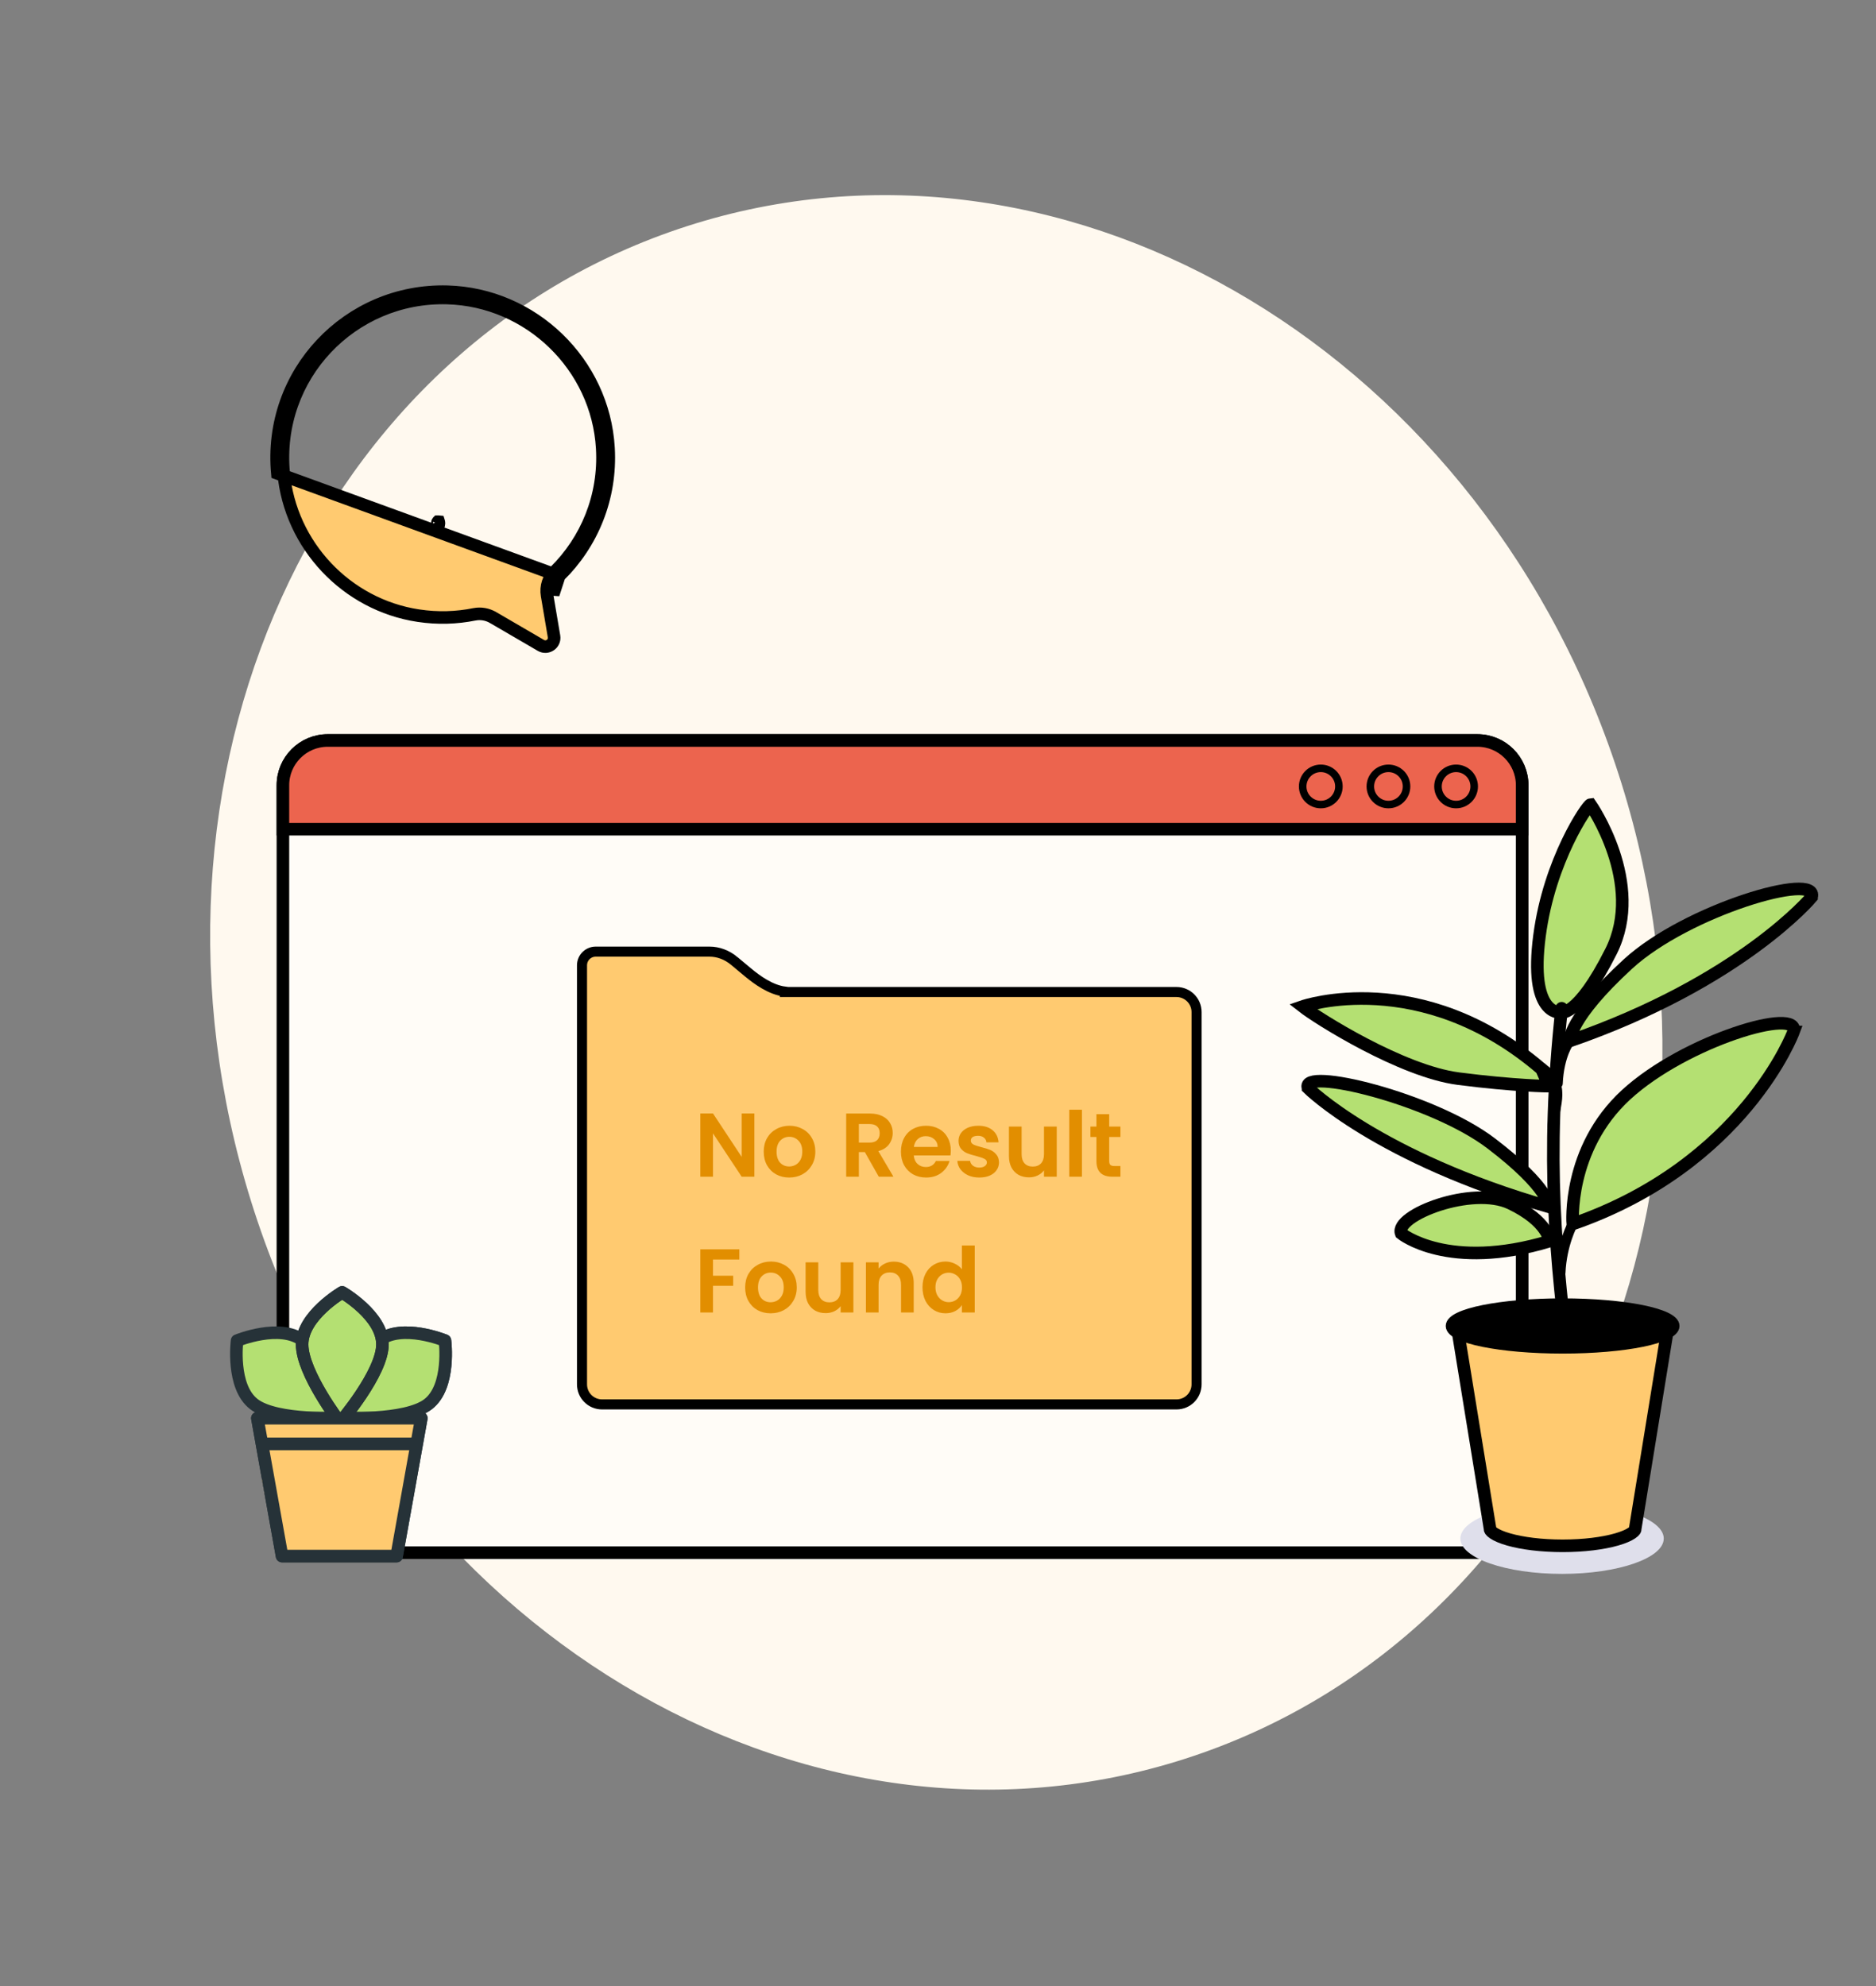 <svg width="373" height="395" viewBox="0 0 373 395" fill="none" xmlns="http://www.w3.org/2000/svg">
<rect x="0" y="0" width="373" height="395" fill="#808080" stroke="none"/>
<path d="M237.375 349.171C311.906 324.031 349.396 235.676 321.112 151.825C292.828 67.974 209.48 20.38 134.949 45.52C60.419 70.661 22.929 159.015 51.213 242.866C79.497 326.717 162.845 374.311 237.375 349.171Z" fill="#FFF9EF"/>
<path d="M65.16 147.25H293.74C298.661 147.25 302.65 151.239 302.65 156.16V299.85C302.65 304.771 298.661 308.76 293.74 308.76H65.16C60.239 308.76 56.25 304.771 56.25 299.85V156.16C56.25 151.239 60.239 147.25 65.16 147.25Z" fill="#FFFCF7" stroke="black" stroke-width="2.5"/>
<path d="M65.16 147.25H293.74C298.66 147.25 302.65 151.24 302.65 156.16V164.89H56.25V156.16C56.25 151.24 60.24 147.25 65.16 147.25Z" fill="#EC644E" stroke="black" stroke-width="2.5"/>
<path d="M262.61 159.99C264.598 159.99 266.21 158.378 266.21 156.39C266.21 154.402 264.598 152.79 262.61 152.79C260.622 152.79 259.01 154.402 259.01 156.39C259.01 158.378 260.622 159.99 262.61 159.99Z" stroke="black" stroke-width="1.5" stroke-linejoin="round"/>
<path d="M276.06 159.99C278.048 159.99 279.66 158.378 279.66 156.39C279.66 154.402 278.048 152.79 276.06 152.79C274.072 152.79 272.46 154.402 272.46 156.39C272.46 158.378 274.072 159.99 276.06 159.99Z" stroke="black" stroke-width="1.5" stroke-linejoin="round"/>
<path d="M289.51 159.99C291.498 159.99 293.11 158.378 293.11 156.39C293.11 154.402 291.498 152.79 289.51 152.79C287.522 152.79 285.91 154.402 285.91 156.39C285.91 158.378 287.522 159.99 289.51 159.99Z" stroke="black" stroke-width="1.5" stroke-linejoin="round"/>
<path d="M148.659 193.318L148.661 193.319C150.607 194.935 153.211 196.819 156.06 197.194V197.27H157.06H233.92C236.127 197.27 237.91 199.052 237.91 201.26V275.29C237.91 277.498 236.127 279.28 233.92 279.28H119.71C117.502 279.28 115.72 277.498 115.72 275.29V191.96C115.72 190.454 116.94 189.24 118.44 189.24H141.06C142.81 189.24 144.536 189.877 146.009 191.107L146.009 191.108L148.659 193.318Z" fill="#FFCA70" stroke="black" stroke-width="2"/>
<path d="M330.8 305.95C330.8 309.84 321.75 312.98 310.58 312.98C299.41 312.98 290.36 309.83 290.36 305.95C290.36 302.07 299.41 298.91 310.58 298.91C321.75 298.91 330.8 302.06 330.8 305.95Z" fill="#DFDFEB"/>
<path d="M310.13 201.31C310.13 201.31 304.01 201.88 306.1 186.05C308.08 171.01 315.66 160.05 316.24 160C316.24 160 327.14 175.64 320.31 189.21C313.48 202.77 310.14 201.31 310.14 201.31H310.13Z" fill="#B4E072" stroke="black" stroke-width="2.5"/>
<path d="M360.18 178.42C360.18 178.42 346.17 195.21 312.08 207.03C312.08 207.03 311.87 202.55 323.66 191.72C335.45 180.89 361.81 173.27 360.18 178.41V178.42Z" fill="#B4E072" stroke="black" stroke-width="2.5"/>
<path d="M312.08 207.03C312.08 207.03 309.98 209.7 309.72 215.45" stroke="black" stroke-width="2" stroke-miterlimit="10" stroke-linecap="round"/>
<path d="M260.072 216.364C260.072 216.364 274.032 230.235 308 240C308 240 308.209 236.299 296.461 227.352C284.713 218.405 258.448 212.11 260.072 216.356V216.364Z" fill="#B4E072" stroke="black" stroke-width="2.5"/>
<path d="M278.59 245.28C278.59 245.28 287.91 252.9 308.12 246.8C308.12 246.8 307.86 242.9 300.3 239.29C292.74 235.68 277.24 241.69 278.59 245.28Z" fill="#B4E072" stroke="black" stroke-width="2.5"/>
<path d="M356.58 205.23C356.58 205.23 346.79 231.57 312.7 243.4C312.7 243.4 311.53 228.53 323.31 217.7C335.1 206.87 358.2 200.09 356.57 205.23H356.58Z" fill="#B4E072" stroke="black" stroke-width="2.5"/>
<path d="M312.7 243.4C312.7 243.4 310.52 247.35 310.26 253.09" stroke="black" stroke-width="2" stroke-miterlimit="10" stroke-linecap="round"/>
<path d="M308 216C308 216 301.29 215.95 290 214.5C278.7 213.05 262 202.5 259 200.15C259 200.15 282.5 192 306.5 212.59L308 216Z" fill="#B4E072" stroke="black" stroke-width="2.5"/>
<path d="M312.16 273.35C309.36 249.97 307.22 230.87 310.5 200.5" stroke="black" stroke-width="2.5" stroke-miterlimit="10" stroke-linecap="round"/>
<path d="M306 212C311.81 215.5 309.01 219.47 308.64 224.61" stroke="black" stroke-width="2" stroke-miterlimit="10" stroke-linecap="round"/>
<path d="M296.27 304.16V304.059L296.254 303.959L289.91 264.93H331.471L325.127 303.959L325.11 304.059V304.16C325.11 304.165 325.11 304.177 325.101 304.201C325.092 304.228 325.071 304.274 325.025 304.338C324.928 304.474 324.745 304.658 324.428 304.873C323.788 305.306 322.781 305.745 321.425 306.133C318.729 306.906 314.933 307.4 310.69 307.4C306.448 307.4 302.652 306.906 299.956 306.133C298.6 305.745 297.593 305.306 296.953 304.873C296.636 304.658 296.453 304.474 296.356 304.338C296.31 304.274 296.289 304.228 296.28 304.201C296.271 304.177 296.27 304.165 296.27 304.16Z" fill="#FFCA70" stroke="black" stroke-width="2.5"/>
<path d="M310.69 268.17C322.973 268.17 332.93 266.16 332.93 263.68C332.93 261.2 322.973 259.19 310.69 259.19C298.407 259.19 288.45 261.2 288.45 263.68C288.45 266.16 298.407 268.17 310.69 268.17Z" fill="black" stroke="black" stroke-width="2"/>
<path d="M111.186 114.552C117.696 108.142 121.566 99.052 120.986 89.072C120.006 72.092 105.936 58.472 88.936 58.012C69.236 57.482 53.296 74.192 55.146 94.132L111.186 114.552ZM111.186 114.552C110.226 115.502 109.776 116.852 110.006 118.182L111.186 114.552ZM119.738 89.144L119.738 89.145C120.297 98.749 116.575 107.493 110.309 113.662L110.307 113.664C109.066 114.892 108.474 116.648 108.774 118.392C108.774 118.393 108.774 118.394 108.775 118.395L110.154 126.541C110.402 128.004 108.83 129.092 107.547 128.345L98.036 122.802L98.035 122.802C96.921 122.154 95.604 121.915 94.326 122.166L94.32 122.167C90.779 122.879 87.035 123.014 83.164 122.426L83.163 122.426C68.872 120.263 57.709 108.416 56.391 94.018L56.391 94.017C54.611 74.829 69.945 58.752 88.903 59.262C105.255 59.704 118.796 72.814 119.738 89.144Z" fill="#FFCA70" stroke="black" stroke-width="2.5"/>
<path d="M87.276 104.122C87.276 104.342 87.227 104.44 87.175 104.508C87.16 104.51 87.137 104.512 87.106 104.512H87.001C86.996 104.501 86.99 104.486 86.984 104.466C86.966 104.405 86.946 104.299 86.946 104.132C86.946 103.894 87 103.801 87.037 103.754C87.046 103.745 87.052 103.74 87.053 103.739C87.053 103.739 87.054 103.739 87.054 103.738C87.055 103.738 87.057 103.737 87.061 103.737C87.069 103.735 87.087 103.732 87.116 103.732C87.167 103.732 87.204 103.736 87.23 103.739C87.233 103.748 87.236 103.757 87.239 103.768C87.257 103.835 87.276 103.947 87.276 104.122Z" fill="black" stroke="black" stroke-width="2.5"/>
<path d="M149.988 234H147.468L141.762 225.378V234H139.242V221.418H141.762L147.468 230.058V221.418H149.988V234ZM156.906 234.162C155.946 234.162 155.082 233.952 154.314 233.532C153.546 233.1 152.94 232.494 152.496 231.714C152.064 230.934 151.848 230.034 151.848 229.014C151.848 227.994 152.07 227.094 152.514 226.314C152.97 225.534 153.588 224.934 154.368 224.514C155.148 224.082 156.018 223.866 156.978 223.866C157.938 223.866 158.808 224.082 159.588 224.514C160.368 224.934 160.98 225.534 161.424 226.314C161.88 227.094 162.108 227.994 162.108 229.014C162.108 230.034 161.874 230.934 161.406 231.714C160.95 232.494 160.326 233.1 159.534 233.532C158.754 233.952 157.878 234.162 156.906 234.162ZM156.906 231.966C157.362 231.966 157.788 231.858 158.184 231.642C158.592 231.414 158.916 231.078 159.156 230.634C159.396 230.19 159.516 229.65 159.516 229.014C159.516 228.066 159.264 227.34 158.76 226.836C158.268 226.32 157.662 226.062 156.942 226.062C156.222 226.062 155.616 226.32 155.124 226.836C154.644 227.34 154.404 228.066 154.404 229.014C154.404 229.962 154.638 230.694 155.106 231.21C155.586 231.714 156.186 231.966 156.906 231.966ZM174.726 234L171.954 229.104H170.766V234H168.246V221.436H172.962C173.934 221.436 174.762 221.61 175.446 221.958C176.13 222.294 176.64 222.756 176.976 223.344C177.324 223.92 177.498 224.568 177.498 225.288C177.498 226.116 177.258 226.866 176.778 227.538C176.298 228.198 175.584 228.654 174.636 228.906L177.642 234H174.726ZM170.766 227.214H172.872C173.556 227.214 174.066 227.052 174.402 226.728C174.738 226.392 174.906 225.93 174.906 225.342C174.906 224.766 174.738 224.322 174.402 224.01C174.066 223.686 173.556 223.524 172.872 223.524H170.766V227.214ZM189.047 228.798C189.047 229.158 189.023 229.482 188.975 229.77H181.685C181.745 230.49 181.997 231.054 182.441 231.462C182.885 231.87 183.431 232.074 184.079 232.074C185.015 232.074 185.681 231.672 186.077 230.868H188.795C188.507 231.828 187.955 232.62 187.139 233.244C186.323 233.856 185.321 234.162 184.133 234.162C183.173 234.162 182.309 233.952 181.541 233.532C180.785 233.1 180.191 232.494 179.759 231.714C179.339 230.934 179.129 230.034 179.129 229.014C179.129 227.982 179.339 227.076 179.759 226.296C180.179 225.516 180.767 224.916 181.523 224.496C182.279 224.076 183.149 223.866 184.133 223.866C185.081 223.866 185.927 224.07 186.671 224.478C187.427 224.886 188.009 225.468 188.417 226.224C188.837 226.968 189.047 227.826 189.047 228.798ZM186.437 228.078C186.425 227.43 186.191 226.914 185.735 226.53C185.279 226.134 184.721 225.936 184.061 225.936C183.437 225.936 182.909 226.128 182.477 226.512C182.057 226.884 181.799 227.406 181.703 228.078H186.437ZM194.703 234.162C193.887 234.162 193.155 234.018 192.507 233.73C191.859 233.43 191.343 233.028 190.959 232.524C190.587 232.02 190.383 231.462 190.347 230.85H192.885C192.933 231.234 193.119 231.552 193.443 231.804C193.779 232.056 194.193 232.182 194.685 232.182C195.165 232.182 195.537 232.086 195.801 231.894C196.077 231.702 196.215 231.456 196.215 231.156C196.215 230.832 196.047 230.592 195.711 230.436C195.387 230.268 194.865 230.088 194.145 229.896C193.401 229.716 192.789 229.53 192.309 229.338C191.841 229.146 191.433 228.852 191.085 228.456C190.749 228.06 190.581 227.526 190.581 226.854C190.581 226.302 190.737 225.798 191.049 225.342C191.373 224.886 191.829 224.526 192.417 224.262C193.017 223.998 193.719 223.866 194.523 223.866C195.711 223.866 196.659 224.166 197.367 224.766C198.075 225.354 198.465 226.152 198.537 227.16H196.125C196.089 226.764 195.921 226.452 195.621 226.224C195.333 225.984 194.943 225.864 194.451 225.864C193.995 225.864 193.641 225.948 193.389 226.116C193.149 226.284 193.029 226.518 193.029 226.818C193.029 227.154 193.197 227.412 193.533 227.592C193.869 227.76 194.391 227.934 195.099 228.114C195.819 228.294 196.413 228.48 196.881 228.672C197.349 228.864 197.751 229.164 198.087 229.572C198.435 229.968 198.615 230.496 198.627 231.156C198.627 231.732 198.465 232.248 198.141 232.704C197.829 233.16 197.373 233.52 196.773 233.784C196.185 234.036 195.495 234.162 194.703 234.162ZM210.109 224.028V234H207.571V232.74C207.247 233.172 206.821 233.514 206.293 233.766C205.777 234.006 205.213 234.126 204.601 234.126C203.821 234.126 203.131 233.964 202.531 233.64C201.931 233.304 201.457 232.818 201.109 232.182C200.773 231.534 200.605 230.766 200.605 229.878V224.028H203.125V229.518C203.125 230.31 203.323 230.922 203.719 231.354C204.115 231.774 204.655 231.984 205.339 231.984C206.035 231.984 206.581 231.774 206.977 231.354C207.373 230.922 207.571 230.31 207.571 229.518V224.028H210.109ZM215.116 220.68V234H212.596V220.68H215.116ZM220.539 226.098V230.922C220.539 231.258 220.617 231.504 220.773 231.66C220.941 231.804 221.217 231.876 221.601 231.876H222.771V234H221.187C219.063 234 218.001 232.968 218.001 230.904V226.098H216.813V224.028H218.001V221.562H220.539V224.028H222.771V226.098H220.539ZM147 248.436V250.47H141.762V253.692H145.776V255.69H141.762V261H139.242V248.436H147ZM153.215 261.162C152.255 261.162 151.391 260.952 150.623 260.532C149.855 260.1 149.249 259.494 148.805 258.714C148.373 257.934 148.157 257.034 148.157 256.014C148.157 254.994 148.379 254.094 148.823 253.314C149.279 252.534 149.897 251.934 150.677 251.514C151.457 251.082 152.327 250.866 153.287 250.866C154.247 250.866 155.117 251.082 155.897 251.514C156.677 251.934 157.289 252.534 157.733 253.314C158.189 254.094 158.417 254.994 158.417 256.014C158.417 257.034 158.183 257.934 157.715 258.714C157.259 259.494 156.635 260.1 155.843 260.532C155.063 260.952 154.187 261.162 153.215 261.162ZM153.215 258.966C153.671 258.966 154.097 258.858 154.493 258.642C154.901 258.414 155.225 258.078 155.465 257.634C155.705 257.19 155.825 256.65 155.825 256.014C155.825 255.066 155.573 254.34 155.069 253.836C154.577 253.32 153.971 253.062 153.251 253.062C152.531 253.062 151.925 253.32 151.433 253.836C150.953 254.34 150.713 255.066 150.713 256.014C150.713 256.962 150.947 257.694 151.415 258.21C151.895 258.714 152.495 258.966 153.215 258.966ZM169.679 251.028V261H167.141V259.74C166.817 260.172 166.391 260.514 165.863 260.766C165.347 261.006 164.783 261.126 164.171 261.126C163.391 261.126 162.701 260.964 162.101 260.64C161.501 260.304 161.027 259.818 160.679 259.182C160.343 258.534 160.175 257.766 160.175 256.878V251.028H162.695V256.518C162.695 257.31 162.893 257.922 163.289 258.354C163.685 258.774 164.225 258.984 164.909 258.984C165.605 258.984 166.151 258.774 166.547 258.354C166.943 257.922 167.141 257.31 167.141 256.518V251.028H169.679ZM177.692 250.884C178.88 250.884 179.84 251.262 180.572 252.018C181.304 252.762 181.67 253.806 181.67 255.15V261H179.15V255.492C179.15 254.7 178.952 254.094 178.556 253.674C178.16 253.242 177.62 253.026 176.936 253.026C176.24 253.026 175.688 253.242 175.28 253.674C174.884 254.094 174.686 254.7 174.686 255.492V261H172.166V251.028H174.686V252.27C175.022 251.838 175.448 251.502 175.964 251.262C176.492 251.01 177.068 250.884 177.692 250.884ZM183.418 255.978C183.418 254.97 183.616 254.076 184.012 253.296C184.42 252.516 184.972 251.916 185.668 251.496C186.364 251.076 187.138 250.866 187.99 250.866C188.638 250.866 189.256 251.01 189.844 251.298C190.432 251.574 190.9 251.946 191.248 252.414V247.68H193.804V261H191.248V259.524C190.936 260.016 190.498 260.412 189.934 260.712C189.37 261.012 188.716 261.162 187.972 261.162C187.132 261.162 186.364 260.946 185.668 260.514C184.972 260.082 184.42 259.476 184.012 258.696C183.616 257.904 183.418 256.998 183.418 255.978ZM191.266 256.014C191.266 255.402 191.146 254.88 190.906 254.448C190.666 254.004 190.342 253.668 189.934 253.44C189.526 253.2 189.088 253.08 188.62 253.08C188.152 253.08 187.72 253.194 187.324 253.422C186.928 253.65 186.604 253.986 186.352 254.43C186.112 254.862 185.992 255.378 185.992 255.978C185.992 256.578 186.112 257.106 186.352 257.562C186.604 258.006 186.928 258.348 187.324 258.588C187.732 258.828 188.164 258.948 188.62 258.948C189.088 258.948 189.526 258.834 189.934 258.606C190.342 258.366 190.666 258.03 190.906 257.598C191.146 257.154 191.266 256.626 191.266 256.014Z" fill="#E28E00"/>
<path d="M85.121 279.23C80.591 282.71 67.631 281.96 67.631 281.96C67.631 281.96 70.871 270.04 75.401 266.56C79.931 263.08 88.471 266.59 88.471 266.59C88.471 266.59 89.661 275.74 85.131 279.22L85.121 279.23Z" fill="white" stroke="#263238" stroke-width="2.5" stroke-linecap="round" stroke-linejoin="round"/>
<path d="M88.472 266.6C88.472 266.6 79.932 263.09 75.402 266.57C74.492 267.27 73.642 268.3 72.852 269.51C73.002 269.37 73.162 269.24 73.322 269.12C77.852 265.64 86.392 269.15 86.392 269.15C86.392 269.15 87.172 275.15 85.062 279.28C85.082 279.26 85.112 279.25 85.132 279.23C89.662 275.75 88.472 266.6 88.472 266.6Z" fill="white"/>
<path d="M85.121 279.23C80.591 282.71 67.631 281.96 67.631 281.96C67.631 281.96 70.871 270.04 75.401 266.56C79.931 263.08 88.471 266.59 88.471 266.59C88.471 266.59 89.661 275.74 85.131 279.22L85.121 279.23Z" fill="#B4E072" stroke="#263238" stroke-width="2.5" stroke-linecap="round" stroke-linejoin="round"/>
<path d="M50.491 279.23C55.021 282.71 67.981 281.96 67.981 281.96C67.981 281.96 64.741 270.04 60.211 266.56C55.681 263.08 47.141 266.59 47.141 266.59C47.141 266.59 45.951 275.74 50.481 279.22L50.491 279.23Z" fill="#9ABAE3"/>
<path d="M48.481 269.93C48.481 269.93 57.021 266.42 61.551 269.9C63.491 271.39 65.201 274.44 66.511 277.43C65.141 273.67 62.911 268.63 60.211 266.56C55.681 263.08 47.141 266.59 47.141 266.59C47.141 266.59 46.281 273.26 48.851 277.37C47.981 273.73 48.471 269.92 48.471 269.92L48.481 269.93Z" fill="white"/>
<path d="M50.491 279.23C55.021 282.71 67.981 281.96 67.981 281.96C67.981 281.96 64.741 270.04 60.211 266.56C55.681 263.08 47.141 266.59 47.141 266.59C47.141 266.59 45.951 275.74 50.481 279.22L50.491 279.23Z" fill="#B4E072" stroke="#263238" stroke-width="2.5" stroke-linecap="round" stroke-linejoin="round"/>
<path d="M76.041 267.33C76.061 273.04 67.601 282.89 67.601 282.89C67.601 282.89 60.091 273.09 60.071 267.37C60.051 261.66 68.031 257 68.031 257C68.031 257 76.031 261.61 76.041 267.32V267.33Z" fill="#B4E072" stroke="#263238" stroke-width="2.5" stroke-linecap="round" stroke-linejoin="round"/>
<path d="M76.041 267.33C76.061 273.04 67.601 282.89 67.601 282.89C67.601 282.89 60.091 273.09 60.071 267.37C60.051 261.66 68.031 257 68.031 257C68.031 257 76.031 261.61 76.041 267.32V267.33Z" stroke="#263238" stroke-width="2.5" stroke-linecap="round" stroke-linejoin="round"/>
<path d="M78.861 309.44H56.081L51.171 282.02H83.771L78.861 309.44Z" fill="#FFCA70" stroke="#263238" stroke-width="2.5" stroke-linecap="round" stroke-linejoin="round"/>
<path d="M51.651 284.71L51.171 282.02H83.771L78.861 309.44H75.741L77.981 296.94H52.581C52.511 296.02 52.331 295.12 52.071 294.25H78.461L80.171 284.72H51.651V284.71Z" fill="#FFCA70"/>
<path d="M78.861 309.44H56.081L51.171 282.02H83.771L78.861 309.44Z" fill="#FFCA70" stroke="#263238" stroke-width="2.5" stroke-linecap="round" stroke-linejoin="round"/>
<path d="M52.471 287.13H82.631" stroke="#263238" stroke-width="2.5" stroke-linecap="round" stroke-linejoin="round"/>
</svg>
